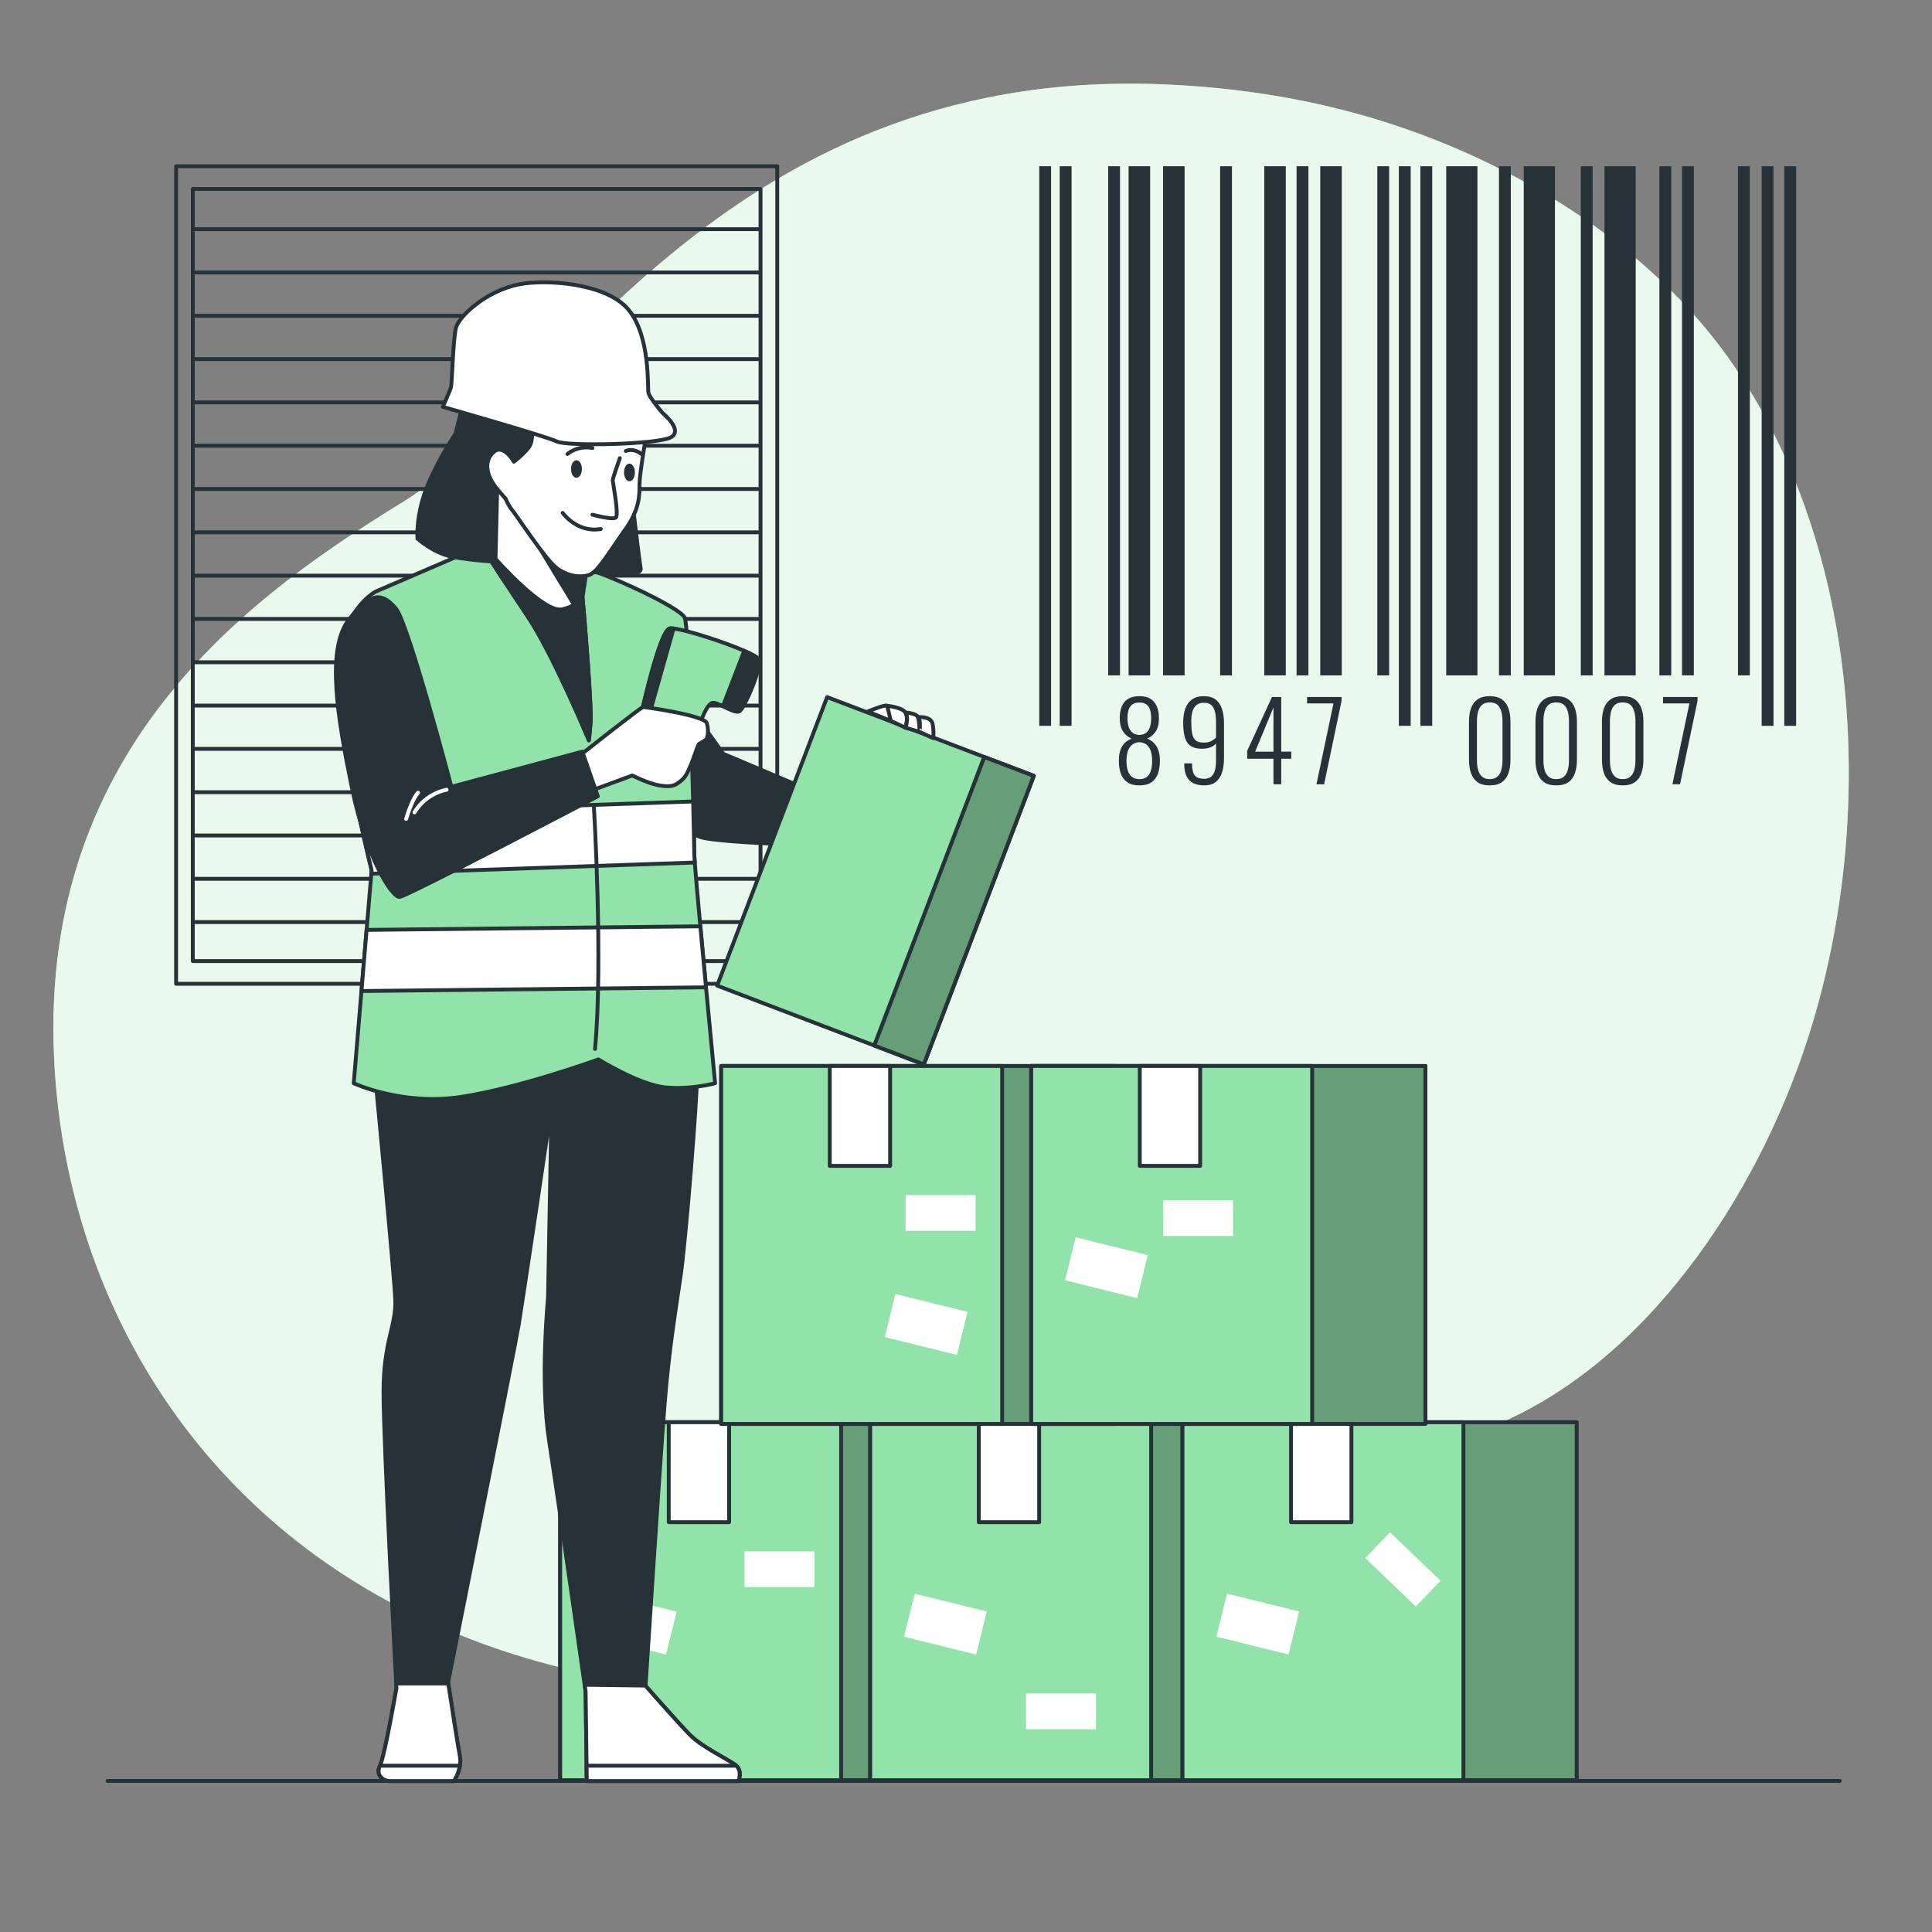 <?xml version="1.0" encoding="utf-8"?>
<!-- Generator: Adobe Illustrator 27.5.0, SVG Export Plug-In . SVG Version: 6.00 Build 0)  -->
<svg version="1.1" xmlns="http://www.w3.org/2000/svg" xmlns:xlink="http://www.w3.org/1999/xlink" x="0px" y="0px"
	 viewBox="0 0 500 500" style="enable-background:new 0 0 500 500;" xml:space="preserve">
<rect x="0" y="0" width="500" height="500" fill="#808080" stroke="none"/>
<g id="Background_Simple">
	<g>
		<path style="fill:#92E3A9;" d="M464.856,277.39c-14.722,39.433-44.804,82.112-87.135,94.748
			c-63.961,19.098-71.602,70.655-186.163,65.873c-17.862-0.744-34.371-3.255-49.538-7.264c-8.153-2.154-15.92-4.753-23.291-7.747
			C51.804,395.892,16.892,336.231,13.994,273.806c-3.825-82.102,53.46-121.236,90.69-144.15
			c37.231-22.914,82.102-111.701,194.76-107.885c17.176,0.589,34.313,2.937,50.919,7.438c37.907,10.259,76.441,32.951,98.834,66.124
			c1.681,2.492,3.285,5.043,4.82,7.641C483.984,153.816,484.93,223.631,464.856,277.39z"/>
		<path style="opacity:0.8;fill:#FFFFFF;" d="M464.856,277.39c-14.722,39.433-44.804,82.112-87.135,94.748
			c-63.961,19.098-71.602,70.655-186.163,65.873c-17.862-0.744-34.371-3.255-49.538-7.264c-8.153-2.154-15.92-4.753-23.291-7.747
			C51.804,395.892,16.892,336.231,13.994,273.806c-3.825-82.102,53.46-121.236,90.69-144.15
			c37.231-22.914,82.102-111.701,194.76-107.885c17.176,0.589,34.313,2.937,50.919,7.438c37.907,10.259,76.441,32.951,98.834,66.124
			c1.681,2.492,3.285,5.043,4.82,7.641C483.984,153.816,484.93,223.631,464.856,277.39z"/>
	</g>
</g>
<g id="Floor">
	
		<line style="fill:none;stroke:#263238;stroke-linecap:round;stroke-linejoin:round;stroke-miterlimit:10;" x1="27.848" y1="460.901" x2="476.132" y2="460.901"/>
</g>
<g id="Window">
	<g>
		
			<rect x="45.573" y="43.023" style="fill:none;stroke:#263238;stroke-linecap:round;stroke-linejoin:round;stroke-miterlimit:10;" width="155.575" height="211.582"/>
		
			<rect x="49.895" y="48.901" style="fill:none;stroke:#263238;stroke-linecap:round;stroke-linejoin:round;stroke-miterlimit:10;" width="146.931" height="199.827"/>
		<g>
			
				<line style="fill:none;stroke:#263238;stroke-linecap:round;stroke-linejoin:round;stroke-miterlimit:10;" x1="49.929" y1="59.31" x2="196.66" y2="59.31"/>
			
				<line style="fill:none;stroke:#263238;stroke-linecap:round;stroke-linejoin:round;stroke-miterlimit:10;" x1="49.929" y1="70.518" x2="196.66" y2="70.518"/>
			
				<line style="fill:none;stroke:#263238;stroke-linecap:round;stroke-linejoin:round;stroke-miterlimit:10;" x1="49.929" y1="81.727" x2="196.66" y2="81.727"/>
			
				<line style="fill:none;stroke:#263238;stroke-linecap:round;stroke-linejoin:round;stroke-miterlimit:10;" x1="49.929" y1="92.935" x2="196.66" y2="92.935"/>
			
				<line style="fill:none;stroke:#263238;stroke-linecap:round;stroke-linejoin:round;stroke-miterlimit:10;" x1="49.929" y1="104.143" x2="196.66" y2="104.143"/>
			
				<line style="fill:none;stroke:#263238;stroke-linecap:round;stroke-linejoin:round;stroke-miterlimit:10;" x1="49.929" y1="115.351" x2="196.66" y2="115.351"/>
			
				<line style="fill:none;stroke:#263238;stroke-linecap:round;stroke-linejoin:round;stroke-miterlimit:10;" x1="49.929" y1="126.559" x2="196.66" y2="126.559"/>
			
				<line style="fill:none;stroke:#263238;stroke-linecap:round;stroke-linejoin:round;stroke-miterlimit:10;" x1="49.929" y1="137.767" x2="196.66" y2="137.767"/>
			
				<line style="fill:none;stroke:#263238;stroke-linecap:round;stroke-linejoin:round;stroke-miterlimit:10;" x1="49.929" y1="148.975" x2="196.66" y2="148.975"/>
			
				<line style="fill:none;stroke:#263238;stroke-linecap:round;stroke-linejoin:round;stroke-miterlimit:10;" x1="49.929" y1="160.183" x2="196.66" y2="160.183"/>
			
				<line style="fill:none;stroke:#263238;stroke-linecap:round;stroke-linejoin:round;stroke-miterlimit:10;" x1="49.929" y1="171.391" x2="196.66" y2="171.391"/>
			
				<line style="fill:none;stroke:#263238;stroke-linecap:round;stroke-linejoin:round;stroke-miterlimit:10;" x1="49.929" y1="182.6" x2="196.66" y2="182.6"/>
			
				<line style="fill:none;stroke:#263238;stroke-linecap:round;stroke-linejoin:round;stroke-miterlimit:10;" x1="49.929" y1="193.808" x2="196.66" y2="193.808"/>
			
				<line style="fill:none;stroke:#263238;stroke-linecap:round;stroke-linejoin:round;stroke-miterlimit:10;" x1="49.929" y1="205.016" x2="196.66" y2="205.016"/>
			
				<line style="fill:none;stroke:#263238;stroke-linecap:round;stroke-linejoin:round;stroke-miterlimit:10;" x1="49.929" y1="216.224" x2="196.66" y2="216.224"/>
			
				<line style="fill:none;stroke:#263238;stroke-linecap:round;stroke-linejoin:round;stroke-miterlimit:10;" x1="49.929" y1="227.432" x2="196.66" y2="227.432"/>
			
				<line style="fill:none;stroke:#263238;stroke-linecap:round;stroke-linejoin:round;stroke-miterlimit:10;" x1="49.929" y1="238.64" x2="196.66" y2="238.64"/>
		</g>
	</g>
</g>
<g id="Barcode">
	<g>
		<rect x="268.957" y="43.023" style="fill:#263238;" width="3.065" height="144.823"/>
		<rect x="274.251" y="43.023" style="fill:#263238;" width="3.065" height="144.823"/>
		<rect x="286.789" y="43.023" style="fill:#263238;" width="3.065" height="131.761"/>
		<rect x="315.767" y="43.023" style="fill:#263238;" width="3.065" height="131.761"/>
		<rect x="335.55" y="43.023" style="fill:#263238;" width="3.065" height="131.761"/>
		<rect x="356.448" y="43.023" style="fill:#263238;" width="3.065" height="131.761"/>
		<rect x="362.02" y="43.023" style="fill:#263238;" width="3.065" height="144.823"/>
		<rect x="367.593" y="43.023" style="fill:#263238;" width="3.065" height="144.823"/>
		<rect x="387.933" y="43.023" style="fill:#263238;" width="3.065" height="131.761"/>
		<rect x="409.109" y="43.023" style="fill:#263238;" width="3.065" height="131.761"/>
		<rect x="429.45" y="43.023" style="fill:#263238;" width="3.065" height="131.761"/>
		<rect x="435.301" y="43.023" style="fill:#263238;" width="3.065" height="131.761"/>
		<rect x="449.79" y="43.023" style="fill:#263238;" width="3.065" height="131.761"/>
		<rect x="455.92" y="43.023" style="fill:#263238;" width="3.065" height="144.823"/>
		<rect x="461.771" y="43.023" style="fill:#263238;" width="3.065" height="144.823"/>
		<rect x="292.083" y="43.023" style="fill:#263238;" width="5.573" height="131.761"/>
		<rect x="300.999" y="43.023" style="fill:#263238;" width="5.573" height="131.761"/>
		<rect x="327.191" y="43.023" style="fill:#263238;" width="5.573" height="131.761"/>
		<rect x="341.68" y="43.023" style="fill:#263238;" width="5.573" height="131.761"/>
		<rect x="374.28" y="43.023" style="fill:#263238;" width="8.08" height="131.761"/>
		<rect x="394.342" y="43.023" style="fill:#263238;" width="8.08" height="131.761"/>
		<rect x="415.239" y="43.023" style="fill:#263238;" width="8.08" height="131.761"/>
		<g>
			<path style="fill:#263238;" d="M294.885,203.255c-1.302,0-2.338-0.261-3.109-0.781c-0.771-0.52-1.334-1.259-1.688-2.217
				c-0.353-0.958-0.529-2.068-0.529-3.333c0-0.985,0.098-1.808,0.293-2.468c0.194-0.66,0.45-1.203,0.767-1.631
				c0.315-0.427,0.669-0.771,1.06-1.032c0.391-0.26,0.771-0.483,1.143-0.669c-0.911-0.372-1.646-0.99-2.203-1.855
				c-0.558-0.865-0.837-2.012-0.837-3.444c0-1.097,0.167-2.073,0.502-2.928c0.335-0.854,0.879-1.524,1.632-2.007
				s1.742-0.725,2.97-0.725c1.227,0,2.207,0.246,2.941,0.739c0.734,0.493,1.269,1.167,1.603,2.022
				c0.335,0.855,0.502,1.84,0.502,2.956c0,1.432-0.274,2.565-0.822,3.402c-0.549,0.837-1.278,1.45-2.189,1.841
				c0.372,0.186,0.748,0.409,1.13,0.669c0.381,0.261,0.728,0.604,1.045,1.032c0.316,0.428,0.576,0.972,0.781,1.631
				c0.204,0.66,0.307,1.483,0.307,2.468c0,1.265-0.177,2.375-0.53,3.333c-0.353,0.958-0.915,1.697-1.687,2.217
				C297.194,202.994,296.167,203.255,294.885,203.255z M294.885,201.638c0.743,0,1.357-0.172,1.84-0.516
				c0.483-0.344,0.846-0.864,1.088-1.561c0.241-0.697,0.362-1.576,0.362-2.635c0-0.929-0.108-1.743-0.32-2.44
				c-0.214-0.697-0.558-1.259-1.032-1.687c-0.474-0.427-1.12-0.669-1.938-0.725c-0.818,0.056-1.474,0.298-1.966,0.725
				c-0.493,0.428-0.847,0.99-1.061,1.687c-0.214,0.697-0.32,1.511-0.32,2.44c0,1.06,0.126,1.938,0.377,2.635
				c0.251,0.697,0.622,1.218,1.115,1.561C293.522,201.466,294.141,201.638,294.885,201.638z M294.885,190.205
				c0.78-0.037,1.389-0.251,1.826-0.641c0.436-0.391,0.748-0.911,0.935-1.562c0.185-0.65,0.278-1.384,0.278-2.203
				c0-1.301-0.242-2.291-0.725-2.97c-0.484-0.679-1.255-1.018-2.314-1.018c-1.079,0-1.864,0.339-2.356,1.018
				c-0.493,0.679-0.739,1.669-0.739,2.97c0,0.818,0.093,1.552,0.279,2.203c0.186,0.651,0.506,1.171,0.962,1.562
				C293.485,189.954,294.104,190.167,294.885,190.205z"/>
			<path style="fill:#263238;" d="M311.644,203.255c-1.135,0-2.082-0.195-2.845-0.585c-0.763-0.391-1.334-0.98-1.715-1.771
				c-0.381-0.79-0.581-1.761-0.6-2.914c0-0.037,0-0.111,0-0.223c0-0.112,0-0.177,0-0.195h2.008c0,1.432,0.228,2.454,0.684,3.067
				c0.455,0.613,1.287,0.92,2.495,0.92c0.632,0,1.176-0.148,1.632-0.446c0.455-0.297,0.804-0.804,1.046-1.52
				c0.241-0.715,0.362-1.677,0.362-2.886v-4.266c-0.279,0.335-0.721,0.641-1.325,0.92c-0.604,0.279-1.371,0.419-2.3,0.419
				c-1.246,0-2.222-0.237-2.929-0.711c-0.706-0.474-1.208-1.208-1.506-2.203c-0.297-0.994-0.445-2.272-0.445-3.834
				c0-1.395,0.181-2.602,0.543-3.625c0.363-1.022,0.939-1.817,1.73-2.384c0.79-0.567,1.826-0.85,3.109-0.85
				c1.227,0,2.221,0.284,2.983,0.85c0.762,0.567,1.319,1.376,1.673,2.426c0.353,1.05,0.53,2.31,0.53,3.778v9.007
				c0,1.376-0.168,2.593-0.502,3.653c-0.335,1.06-0.869,1.887-1.603,2.482C313.935,202.958,312.926,203.255,311.644,203.255z
				 M311.56,192.185c0.799,0,1.459-0.144,1.979-0.432s0.911-0.581,1.172-0.878v-3.876c0-1.227-0.107-2.217-0.321-2.97
				c-0.214-0.753-0.553-1.301-1.018-1.645c-0.465-0.344-1.06-0.516-1.784-0.516c-0.725,0-1.335,0.172-1.827,0.516
				c-0.492,0.344-0.859,0.869-1.102,1.576c-0.241,0.707-0.362,1.599-0.362,2.677c0,1.246,0.07,2.277,0.209,3.095
				c0.14,0.818,0.441,1.432,0.906,1.84C309.877,191.98,310.593,192.185,311.56,192.185z"/>
			<path style="fill:#263238;" d="M329.573,202.976v-6.609h-6.804v-2.063l6.413-13.915h2.398v14.138h2.594v1.84h-2.594v6.609
				H329.573z M324.833,194.527h4.74v-11.433L324.833,194.527z"/>
			<path style="fill:#263238;" d="M340.7,202.976l4.406-20.942h-6.832v-1.645h8.923v1.004l-4.518,21.583H340.7z"/>
		</g>
		<g>
			<path style="fill:#263238;" d="M385.523,203.255c-1.339,0-2.398-0.288-3.179-0.864c-0.781-0.576-1.339-1.367-1.673-2.371
				c-0.335-1.003-0.502-2.147-0.502-3.43v-9.815c0-1.301,0.171-2.449,0.516-3.444c0.344-0.995,0.91-1.771,1.701-2.329
				c0.79-0.558,1.835-0.836,3.137-0.836c1.339,0,2.398,0.279,3.179,0.836c0.781,0.558,1.343,1.334,1.688,2.329
				c0.344,0.995,0.516,2.143,0.516,3.444v9.815c0,1.301-0.167,2.454-0.502,3.458c-0.335,1.003-0.893,1.789-1.673,2.356
				C387.949,202.972,386.88,203.255,385.523,203.255z M385.523,201.638c0.874,0,1.548-0.218,2.022-0.655
				c0.475-0.437,0.809-1.022,1.004-1.757c0.195-0.734,0.293-1.557,0.293-2.468v-10.123c0-0.911-0.098-1.733-0.293-2.468
				c-0.195-0.734-0.525-1.315-0.989-1.743c-0.465-0.428-1.144-0.642-2.036-0.642c-0.855,0-1.52,0.214-1.994,0.642
				c-0.474,0.428-0.809,1.008-1.004,1.743c-0.194,0.734-0.292,1.557-0.292,2.468v10.123c0,0.911,0.098,1.733,0.292,2.468
				c0.195,0.734,0.534,1.32,1.019,1.757C384.026,201.419,384.687,201.638,385.523,201.638z"/>
			<path style="fill:#263238;" d="M402.729,203.255c-1.339,0-2.398-0.288-3.179-0.864c-0.781-0.576-1.339-1.367-1.673-2.371
				c-0.335-1.003-0.502-2.147-0.502-3.43v-9.815c0-1.301,0.171-2.449,0.516-3.444c0.344-0.995,0.91-1.771,1.701-2.329
				c0.79-0.558,1.835-0.836,3.137-0.836c1.339,0,2.398,0.279,3.179,0.836c0.781,0.558,1.343,1.334,1.688,2.329
				c0.344,0.995,0.516,2.143,0.516,3.444v9.815c0,1.301-0.167,2.454-0.502,3.458c-0.335,1.003-0.893,1.789-1.673,2.356
				C405.154,202.972,404.085,203.255,402.729,203.255z M402.729,201.638c0.874,0,1.548-0.218,2.022-0.655
				c0.475-0.437,0.809-1.022,1.004-1.757c0.195-0.734,0.293-1.557,0.293-2.468v-10.123c0-0.911-0.098-1.733-0.293-2.468
				c-0.195-0.734-0.525-1.315-0.989-1.743c-0.465-0.428-1.144-0.642-2.036-0.642c-0.855,0-1.52,0.214-1.994,0.642
				c-0.474,0.428-0.809,1.008-1.004,1.743c-0.194,0.734-0.292,1.557-0.292,2.468v10.123c0,0.911,0.098,1.733,0.292,2.468
				c0.195,0.734,0.534,1.32,1.019,1.757C401.231,201.419,401.892,201.638,402.729,201.638z"/>
			<path style="fill:#263238;" d="M419.934,203.255c-1.339,0-2.398-0.288-3.179-0.864c-0.781-0.576-1.339-1.367-1.673-2.371
				c-0.335-1.003-0.502-2.147-0.502-3.43v-9.815c0-1.301,0.171-2.449,0.516-3.444c0.344-0.995,0.91-1.771,1.701-2.329
				c0.79-0.558,1.835-0.836,3.137-0.836c1.339,0,2.398,0.279,3.179,0.836c0.781,0.558,1.343,1.334,1.688,2.329
				c0.344,0.995,0.516,2.143,0.516,3.444v9.815c0,1.301-0.167,2.454-0.502,3.458c-0.335,1.003-0.892,1.789-1.673,2.356
				C422.359,202.972,421.29,203.255,419.934,203.255z M419.934,201.638c0.874,0,1.548-0.218,2.021-0.655
				c0.475-0.437,0.809-1.022,1.004-1.757c0.195-0.734,0.293-1.557,0.293-2.468v-10.123c0-0.911-0.098-1.733-0.293-2.468
				c-0.195-0.734-0.525-1.315-0.989-1.743c-0.465-0.428-1.144-0.642-2.036-0.642c-0.855,0-1.52,0.214-1.994,0.642
				c-0.474,0.428-0.809,1.008-1.004,1.743c-0.194,0.734-0.292,1.557-0.292,2.468v10.123c0,0.911,0.098,1.733,0.292,2.468
				c0.195,0.734,0.534,1.32,1.019,1.757C418.437,201.419,419.097,201.638,419.934,201.638z"/>
			<path style="fill:#263238;" d="M432.817,202.976l4.406-20.942h-6.832v-1.645h8.923v1.004l-4.518,21.583H432.817z"/>
		</g>
	</g>
</g>
<g id="Boxes">
	<g>
		<rect id="XMLID_12_" x="144.975" y="368.071" style="fill:#92E3A9;" width="102.024" height="92.642"/>
		
			<rect id="XMLID_11_" x="144.975" y="368.071" style="opacity:0.3;stroke:#263238;stroke-linecap:round;stroke-linejoin:round;stroke-miterlimit:10;" width="102.024" height="92.642"/>
		
			<rect id="XMLID_10_" x="144.975" y="368.071" style="fill:none;stroke:#263238;stroke-linecap:round;stroke-linejoin:round;stroke-miterlimit:10;" width="102.024" height="92.642"/>
		
			<rect x="144.975" y="368.071" style="fill:#92E3A9;stroke:#263238;stroke-linecap:round;stroke-linejoin:round;stroke-miterlimit:10;" width="72.707" height="92.642"/>
		
			<rect x="173.072" y="368.071" style="fill:#FFFFFF;stroke:#263238;stroke-linecap:round;stroke-linejoin:round;stroke-miterlimit:10;" width="15.621" height="25.864"/>
		<rect x="192.693" y="401.488" style="fill:#FFFFFF;" width="18.109" height="9.239"/>
		
			<rect x="154.685" y="414.518" transform="matrix(0.971 0.24 -0.24 0.971 105.74 -27.158)" style="fill:#FFFFFF;" width="19.217" height="11.457"/>
	</g>
	<g>
		<rect id="XMLID_9_" x="225.21" y="368.071" style="fill:#92E3A9;" width="102.024" height="92.642"/>
		
			<rect id="XMLID_8_" x="225.21" y="368.071" style="opacity:0.3;stroke:#263238;stroke-linecap:round;stroke-linejoin:round;stroke-miterlimit:10;" width="102.024" height="92.642"/>
		
			<rect id="XMLID_7_" x="225.21" y="368.071" style="fill:none;stroke:#263238;stroke-linecap:round;stroke-linejoin:round;stroke-miterlimit:10;" width="102.024" height="92.642"/>
		
			<rect x="225.21" y="368.071" style="fill:#92E3A9;stroke:#263238;stroke-linecap:round;stroke-linejoin:round;stroke-miterlimit:10;" width="72.707" height="92.642"/>
		
			<rect x="253.308" y="368.071" style="fill:#FFFFFF;stroke:#263238;stroke-linecap:round;stroke-linejoin:round;stroke-miterlimit:10;" width="15.621" height="25.864"/>
		<rect x="265.531" y="438.285" style="fill:#FFFFFF;" width="18.109" height="9.239"/>
		
			<rect x="234.921" y="414.518" transform="matrix(0.971 0.24 -0.24 0.971 108.088 -46.429)" style="fill:#FFFFFF;" width="19.217" height="11.457"/>
	</g>
	<g>
		<rect id="XMLID_15_" x="306.027" y="368.071" style="fill:#92E3A9;" width="102.024" height="92.642"/>
		
			<rect id="XMLID_14_" x="306.027" y="368.071" style="opacity:0.3;stroke:#263238;stroke-linecap:round;stroke-linejoin:round;stroke-miterlimit:10;" width="102.024" height="92.642"/>
		
			<rect id="XMLID_13_" x="306.027" y="368.071" style="fill:none;stroke:#263238;stroke-linecap:round;stroke-linejoin:round;stroke-miterlimit:10;" width="102.024" height="92.642"/>
		
			<rect x="306.027" y="368.071" style="fill:#92E3A9;stroke:#263238;stroke-linecap:round;stroke-linejoin:round;stroke-miterlimit:10;" width="72.707" height="92.642"/>
		
			<rect x="334.125" y="368.071" style="fill:#FFFFFF;stroke:#263238;stroke-linecap:round;stroke-linejoin:round;stroke-miterlimit:10;" width="15.621" height="25.864"/>
		
			<rect x="353.745" y="401.488" transform="matrix(0.722 0.692 -0.692 0.722 382.154 -138.11)" style="fill:#FFFFFF;" width="18.109" height="9.239"/>
		
			<rect x="315.737" y="414.518" transform="matrix(0.971 0.24 -0.24 0.971 110.454 -65.838)" style="fill:#FFFFFF;" width="19.217" height="11.457"/>
	</g>
	<g>
		<rect id="XMLID_1_" x="186.644" y="275.867" style="fill:#92E3A9;" width="102.024" height="92.642"/>
		
			<rect id="XMLID_2_" x="186.644" y="275.867" style="opacity:0.3;stroke:#263238;stroke-linecap:round;stroke-linejoin:round;stroke-miterlimit:10;" width="102.024" height="92.642"/>
		
			<rect id="XMLID_5_" x="186.644" y="275.867" style="fill:none;stroke:#263238;stroke-linecap:round;stroke-linejoin:round;stroke-miterlimit:10;" width="102.024" height="92.642"/>
		
			<rect x="186.644" y="275.867" style="fill:#92E3A9;stroke:#263238;stroke-linecap:round;stroke-linejoin:round;stroke-miterlimit:10;" width="72.707" height="92.642"/>
		
			<rect x="214.742" y="275.867" style="fill:#FFFFFF;stroke:#263238;stroke-linecap:round;stroke-linejoin:round;stroke-miterlimit:10;" width="15.621" height="25.864"/>
		<rect x="234.362" y="309.284" style="fill:#FFFFFF;" width="18.109" height="9.239"/>
		
			<rect x="229.956" y="336.993" transform="matrix(0.971 0.24 -0.24 0.971 89.324 -47.505)" style="fill:#FFFFFF;" width="19.217" height="11.457"/>
	</g>
	<g>
		<rect id="XMLID_6_" x="266.879" y="275.867" style="fill:#92E3A9;" width="102.024" height="92.642"/>
		
			<rect id="XMLID_4_" x="266.879" y="275.867" style="opacity:0.3;stroke:#263238;stroke-linecap:round;stroke-linejoin:round;stroke-miterlimit:10;" width="102.024" height="92.642"/>
		
			<rect id="XMLID_3_" x="266.879" y="275.867" style="fill:none;stroke:#263238;stroke-linecap:round;stroke-linejoin:round;stroke-miterlimit:10;" width="102.024" height="92.642"/>
		
			<rect x="266.879" y="275.867" style="fill:#92E3A9;stroke:#263238;stroke-linecap:round;stroke-linejoin:round;stroke-miterlimit:10;" width="72.707" height="92.642"/>
		
			<rect x="294.977" y="275.867" style="fill:#FFFFFF;stroke:#263238;stroke-linecap:round;stroke-linejoin:round;stroke-miterlimit:10;" width="15.621" height="25.864"/>
		<rect x="300.994" y="310.618" style="fill:#FFFFFF;" width="18.109" height="9.239"/>
		
			<rect x="276.59" y="322.313" transform="matrix(0.971 0.24 -0.24 0.971 87.163 -59.135)" style="fill:#FFFFFF;" width="19.217" height="11.457"/>
	</g>
</g>
<g id="Character">
	<g>
		<g>
			<path style="fill:#263238;stroke:#263238;stroke-linecap:round;stroke-linejoin:round;stroke-miterlimit:10;" d="M97.121,278.763
				c0,0,4.866,50.482,5.17,57.476c0.304,6.995-3.041,10.644-3.041,24.025s3.345,76.635,3.345,76.635s-3.041,17.638-4.257,20.071
				c-1.216,2.433,0.912,3.953,2.433,3.953s16.726,0,16.726,0s2.129-3.345,1.521-6.386c-0.608-3.041-3.041-19.159-3.041-19.159
				s17.334-86.975,18.246-92.448c0.912-5.474,8.515-56.564,8.515-56.564l-0.912,49.569c0,0-2.129,21.592,0.304,37.101
				c2.433,15.509,9.427,64.775,9.427,64.775l0.304,23.112h39.23c0,0,1.216-2.737-0.912-4.258c-2.129-1.521-8.515-4.562-11.556-7.603
				c-3.041-3.041-11.556-12.772-11.556-12.772s3.649-56.564,4.866-72.073c1.217-15.51,3.041-25.849,4.258-34.364
				c1.216-8.515,4.257-45.008,4.257-52.915c0-7.907-33.756-12.468-33.756-12.468l-49.874,5.17L97.121,278.763z"/>
			<g>
				<path style="fill:#FFFFFF;stroke:#263238;stroke-linecap:round;stroke-linejoin:round;stroke-miterlimit:10;" d="
					M119.021,454.535c-0.559-2.793-2.667-16.652-3.004-18.855h-13.491c0.042,0.79,0.074,1.223,0.074,1.223
					s-3.046,17.633-4.258,20.067c-1.223,2.435,0.906,3.952,2.424,3.952c1.528,0,16.726,0,16.726,0s1.149-1.792,1.518-3.952
					C119.147,456.179,119.179,455.347,119.021,454.535z M190.552,456.97c-0.105-0.105-0.232-0.211-0.369-0.306
					c-2.129-1.518-8.516-4.564-11.562-7.599c-3.035-3.046-11.551-12.774-11.551-12.774s0-0.032,0-0.063l-15.767-0.211
					c0.158,1.149,0.253,1.792,0.253,1.792l0.253,19.161l0.053,3.952h39.228C191.09,460.922,192.165,458.519,190.552,456.97z"/>
				<path style="fill:#FFFFFF;stroke:#263238;stroke-linecap:round;stroke-linejoin:round;stroke-miterlimit:10;" d="M98.342,456.97
					h20.668c-0.369,2.161-1.518,3.952-1.518,3.952s-15.198,0-16.726,0C99.249,460.922,97.12,459.404,98.342,456.97z"/>
				<path style="fill:#FFFFFF;stroke:#263238;stroke-linecap:round;stroke-linejoin:round;stroke-miterlimit:10;" d="
					M191.09,460.922h-39.228l-0.053-3.952h38.743C192.165,458.519,191.09,460.922,191.09,460.922z"/>
			</g>
		</g>
		<g>
			<path style="fill:#263238;stroke:#263238;stroke-linecap:round;stroke-linejoin:round;stroke-miterlimit:10;" d="
				M178.135,182.383l9.051,12.699l21.074,8.916l-5.809,14.455c0,0-18.508-0.675-21.345-1.891c-2.837-1.216-4.593-2.837-4.593-2.837
				l0.135-31.882L178.135,182.383z"/>
			<g>
				
					<rect x="197.94" y="188.12" transform="matrix(0.934 0.356 -0.356 0.934 96.153 -65.764)" style="fill:#92E3A9;stroke:#263238;stroke-linecap:round;stroke-linejoin:round;stroke-miterlimit:10;" width="57.266" height="79.95"/>
				
					<rect x="240.052" y="195.878" transform="matrix(0.934 0.356 -0.356 0.934 100.253 -72.504)" style="fill:#92E3A9;" width="13.725" height="79.95"/>
				
					<rect x="240.052" y="195.878" transform="matrix(0.934 0.356 -0.356 0.934 100.253 -72.504)" style="opacity:0.3;stroke:#263238;stroke-linecap:round;stroke-linejoin:round;stroke-miterlimit:10;" width="13.725" height="79.95"/>
				
					<rect x="240.052" y="195.878" transform="matrix(0.934 0.356 -0.356 0.934 100.253 -72.504)" style="fill:none;stroke:#263238;stroke-linecap:round;stroke-linejoin:round;stroke-miterlimit:10;" width="13.725" height="79.95"/>
			</g>
			<g>
				<path style="fill:#FFFFFF;stroke:#263238;stroke-linecap:round;stroke-linejoin:round;stroke-miterlimit:10;" d="
					M224.607,184.14c0,0,4.458-1.891,4.998-1.486c0.54,0.405,0.946,3.918,0.946,3.918L224.607,184.14z"/>
				<path style="fill:#FFFFFF;stroke:#263238;stroke-linecap:round;stroke-linejoin:round;stroke-miterlimit:10;" d="
					M229.605,182.654c0,0,3.918,0.405,4.728,1.756c0.811,1.351,0,3.918,0,3.918l-3.783-1.756L229.605,182.654z"/>
				<path style="fill:#FFFFFF;stroke:#263238;stroke-linecap:round;stroke-linejoin:round;stroke-miterlimit:10;" d="
					M234.333,184.41c0,0,2.837,0.135,3.242,1.216c0.405,1.081,0.405,3.783,0.405,3.783l-3.647-1.081
					C234.333,188.327,235.279,185.761,234.333,184.41z"/>
				<path style="fill:#FFFFFF;stroke:#263238;stroke-linecap:round;stroke-linejoin:round;stroke-miterlimit:10;" d="
					M237.576,185.626c0,0,3.377-0.405,3.783,1.756c0.405,2.161,0.135,3.647,0.135,3.647l-3.512-1.621
					C237.981,189.408,238.386,186.166,237.576,185.626z"/>
			</g>
		</g>
		<g>
			<path style="fill:#92E3A9;stroke:#263238;stroke-linecap:round;stroke-linejoin:round;stroke-miterlimit:10;" d="
				M185.072,280.339c0,0-6.018,1.697-12.795,1.086c-6.777-0.622-17.411-7.251-17.411-7.251s-20.331,7.399-35.581,9.707
				c-15.261,2.319-27.74-3.541-27.74-3.541l2.003-23.861l1.328-15.82l1.223-14.544l0.074-0.927c0,0-1.57-6.303-3.373-14.776
				c-2.466-11.541-5.343-27.139-5.259-36.372c0.158-16.03,9.707-20.952,9.707-20.952l27.582-11.867
				c12.626-0.464,16.484,3.541,23.419,4.932c6.935,1.381,27.729,10.94,28.963,13.712c0.864,1.95,1.739,30.038,2.171,47.554
				c0.19,7.357,0.295,12.848,0.295,13.765c0,0.274,0.042,0.98,0.126,2.034c0.232,3.12,0.78,9.317,1.444,16.515
				c0.453,5.006,0.97,10.508,1.465,15.788C183.944,268.577,185.072,280.339,185.072,280.339z"/>
			<g>
				<path style="fill:#FFFFFF;stroke:#263238;stroke-linecap:round;stroke-linejoin:round;stroke-miterlimit:10;" d="
					M96.171,225.186c0,0-1.57-6.303-3.373-14.776l86.582-2.993c0.19,7.357,0.295,12.848,0.295,13.765
					c0,0.274,0.042,0.98,0.126,2.034l-83.705,2.898L96.171,225.186z"/>
				<path style="fill:#FFFFFF;stroke:#263238;stroke-linecap:round;stroke-linejoin:round;stroke-miterlimit:10;" d="
					M182.711,255.518l-89.164,0.959l1.328-15.82l86.371-0.927C181.699,244.736,182.215,250.238,182.711,255.518z"/>
			</g>
			<path style="fill:none;stroke:#263238;stroke-linecap:round;stroke-linejoin:round;stroke-miterlimit:10;" d="M153.685,208.515
				c0,0,2.433,40.446,0.304,62.95"/>
		</g>
		<g>
			<path style="fill:#263238;stroke:#263238;stroke-linecap:round;stroke-linejoin:round;stroke-miterlimit:10;" d="
				M163.805,131.048c0,0,1.695,14.637,2.003,16.023c0.308,1.387-2.927,2.003-8.474,1.387c-5.546-0.616-5.546-0.616-5.546-0.616
				s3.235-5.701,4.16-7.241C156.872,139.059,163.805,131.048,163.805,131.048z"/>
			<g>
				<path style="fill:#FFFFFF;stroke:#263238;stroke-linecap:round;stroke-linejoin:round;stroke-miterlimit:10;" d="
					M150.247,147.841c0,0-0.154,1.849,0.308,5.084c0.462,3.235,2.619,30.352,2.311,33.895c-0.308,3.544-0.462,4.776-0.462,4.776
					s-9.244-22.186-15.715-31.892c-6.471-9.706-9.552-14.328-9.86-15.099c-0.308-0.77-1.078-22.956-1.078-22.956
					s4.006,1.387,5.855,4.468c1.849,3.081,7.549,9.552,11.555,14.02C147.165,144.606,150.247,147.841,150.247,147.841z"/>
				<polygon style="fill:#263238;stroke:#263238;stroke-linecap:round;stroke-linejoin:round;stroke-miterlimit:10;" points="
					138.753,140.358 148.313,156.086 150.747,154.631 151.788,147.841 136.364,135.071 				"/>
				<path style="fill:#263238;stroke:#263238;stroke-linecap:round;stroke-linejoin:round;stroke-miterlimit:10;" d="
					M145.471,157.702c-4.577,0.915-15.586-11.149-18.813-14.822c0.065,0.977,0.124,1.607,0.171,1.726
					c0.308,0.77,3.39,5.392,9.86,15.099c6.471,9.706,15.715,31.892,15.715,31.892s0.154-1.233,0.462-4.776
					c0.277-3.181-1.432-25.342-2.119-32.19C149.636,155.9,147.947,157.206,145.471,157.702z"/>
			</g>
			<g>
				<path style="fill:#FFFFFF;stroke:#263238;stroke-linecap:round;stroke-linejoin:round;stroke-miterlimit:10;" d="
					M167.348,111.943c0,0-1.849,10.785-1.849,13.404c0,2.619,0.154,6.317-3.698,11.709c-3.852,5.392-7.087,10.939-9.244,11.709
					c-2.157,0.77-5.855,0.462-8.782-2.003c-2.927-2.465-10.323-13.712-11.247-14.791c-0.924-1.078-1.695-2.927-1.695-2.927
					l-2.157-2.465c0,0-4.314-1.387-4.006-6.779c0.308-5.392,4.16-7.395,4.16-7.395l6.779-6.009
					C135.61,106.397,149.014,113.022,167.348,111.943z"/>
				<path style="fill:none;stroke:#263238;stroke-linecap:round;stroke-linejoin:round;stroke-miterlimit:10;" d="M160.415,118.568
					c0,0-1.849,5.238-1.849,5.701c0,0.462,1.695,9.09,0.77,9.706c-0.924,0.616-6.009-0.77-6.009-0.77"/>
				<path style="fill:none;stroke:#263238;stroke-linecap:round;stroke-linejoin:round;stroke-miterlimit:10;" d="M145.625,132.743
					c0,0,3.698,5.238,9.86,4.16"/>
				<ellipse style="fill:#263238;" cx="149.191" cy="121.373" rx="1.409" ry="2.28"/>
				<ellipse style="fill:#263238;" cx="162.903" cy="122.266" rx="1.409" ry="2.28"/>
				<path style="fill:none;stroke:#263238;stroke-linecap:round;stroke-linejoin:round;stroke-miterlimit:10;" d="M146.857,117.49
					c0,0,2.619-2.311,6.471-1.541"/>
				<path style="fill:none;stroke:#263238;stroke-linecap:round;stroke-linejoin:round;stroke-miterlimit:10;" d="M161.956,116.719
					c0,0,1.849-0.924,4.006,0.77"/>
			</g>
			<path style="fill:#263238;stroke:#263238;stroke-linecap:round;stroke-linejoin:round;stroke-miterlimit:10;" d="
				M137.613,110.094c0,0,0.616,3.852-0.77,5.701c-1.387,1.849-3.852,3.698-3.852,3.698s-2.619-4.622-5.084-2.619
				c-2.465,2.003-1.849,4.93-1.233,6.471c0.616,1.541,2.003,3.235,2.003,3.235l-0.462,18.796c0,0-5.855-0.308-10.939-1.232
				c-5.084-0.924-9.244-4.776-9.244-4.776s-0.462-6.317,2.619-13.712c3.081-7.395,7.241-13.404,7.241-13.404l1.849-7.395
				L137.613,110.094z"/>
			<path style="fill:#FFFFFF;stroke:#263238;stroke-linecap:round;stroke-linejoin:round;stroke-miterlimit:10;" d="
				M114.605,105.299c0,0,26.854,7.635,29.487,8.951c2.633,1.316,26.064,0.79,29.487-1.053c3.423-1.843-2.106-6.319-2.106-6.319
				s-3.399-3.942-3.662-5.258c-0.263-1.316,0.554-14.724-5.238-21.57c-5.792-6.845-21.374-7.811-28.195-6.471
				c-8.628,1.695-15.56,8.287-16.35,11.183c-0.79,2.896-1.053,14.744-1.316,15.533C116.448,101.087,114.605,105.299,114.605,105.299
				z"/>
		</g>
		<g>
			<g>
				<path style="fill:#92E3A9;stroke:#263238;stroke-linecap:round;stroke-linejoin:round;stroke-miterlimit:10;" d="
					M181.215,187.129c0,0,1.695-5.084,3.236-5.238s5.701,2.927,6.933,2.157c1.232-0.77,5.855-11.401,4.93-13.404
					c-0.924-2.003-20.337-8.474-22.956-8.012c-2.619,0.462-7.395,22.186-7.395,22.186L181.215,187.129z"/>
				<path style="fill:#263238;stroke:#263238;stroke-linecap:round;stroke-linejoin:round;stroke-miterlimit:10;" d="
					M192.618,168.444l-5.531,14.307c1.68,0.791,3.539,1.769,4.296,1.296c1.232-0.77,5.855-11.401,4.93-13.404
					C196.079,170.136,194.654,169.34,192.618,168.444z"/>
				<path style="fill:#263238;stroke:#263238;stroke-linecap:round;stroke-linejoin:round;stroke-miterlimit:10;" d="
					M167.982,185.124l6.344-22.468c-0.419-0.049-0.755-0.061-0.969-0.023c-2.619,0.462-7.395,22.186-7.395,22.186L167.982,185.124z"
					/>
			</g>
			<path style="fill:#FFFFFF;stroke:#263238;stroke-linecap:round;stroke-linejoin:round;stroke-miterlimit:10;" d="
				M149.939,195.603c0,0,16.023-12.634,16.485-12.634c0.462,0,15.869,2.157,16.485,4.16s0.154,3.544,0,4.006
				s-1.541,1.079-2.003,1.387c-0.462,0.308-2.311,7.395-4.16,9.09c-1.849,1.695-2.773,2.157-5.855,1.695
				c-3.081-0.462-7.241-2.619-7.241-2.619l-10.014,3.698L149.939,195.603z"/>
			<g>
				<path style="fill:#263238;stroke:#263238;stroke-linecap:round;stroke-linejoin:round;stroke-miterlimit:10;" d="
					M116.814,203.614c0,0-11.093-42.215-14.328-46.067c-3.235-3.852-6.163-4.93-12.171,2.773c-6.009,7.703-2.927,25.575,0.77,43.601
					c3.698,18.026,10.323,28.349,12.326,28.195c2.003-0.154,51.305-26.038,51.305-26.038l-4.006-11.555L116.814,203.614z"/>
				<path style="fill:none;stroke:#FFFFFF;stroke-linecap:round;stroke-linejoin:round;stroke-miterlimit:10;" d="M115.581,204.385
					c0,0-5.238,0.77-8.32,5.855"/>
				<path style="fill:none;stroke:#FFFFFF;stroke-linecap:round;stroke-linejoin:round;stroke-miterlimit:10;" d="M108.186,205.155
					c0,0-1.387,1.232-3.081,6.779"/>
			</g>
		</g>
	</g>
</g>
</svg>
